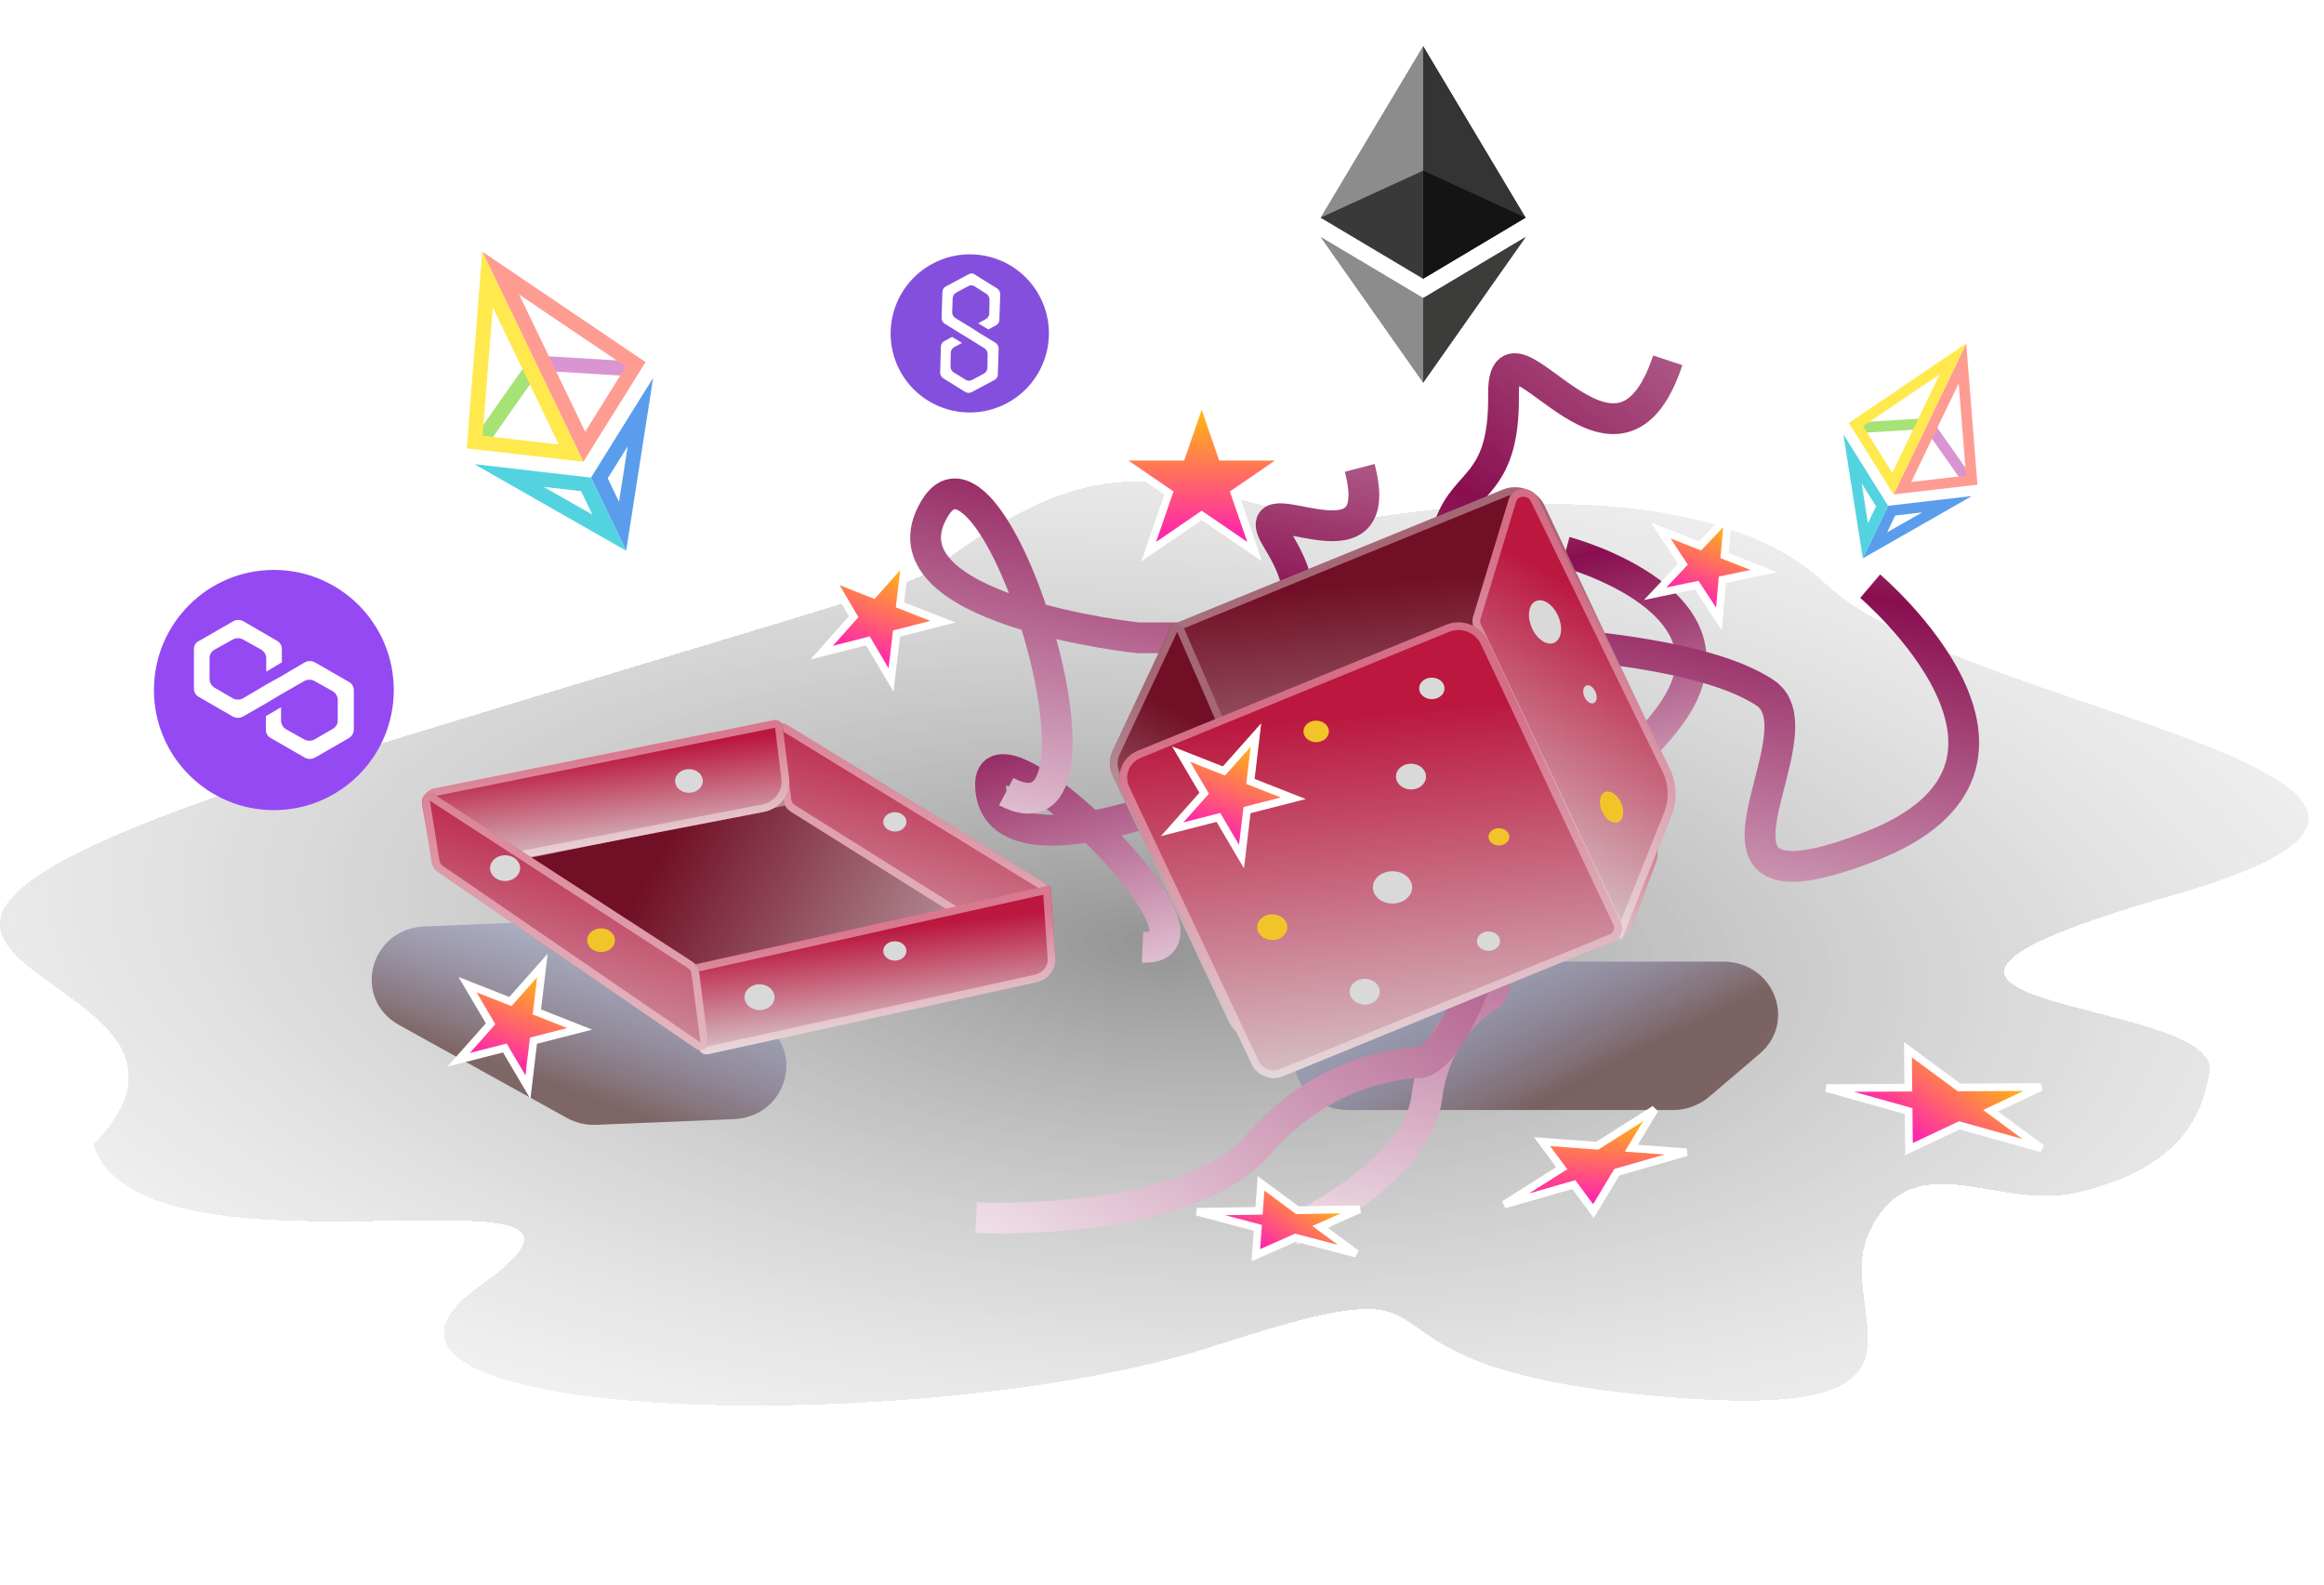<svg width="302" height="206" viewBox="0 0 302 206" fill="none" xmlns="http://www.w3.org/2000/svg">
<g filter="url(#filter0_d_254_2)">
<path d="M48.195 93.636C143.443 64.527 112.579 75.262 132.938 63.539C152.372 52.348 162.199 63.539 178.461 63.539C181.621 63.115 222.446 55.629 239.391 71.988C256.336 88.346 337.091 97.239 284.389 112.32C231.687 127.401 290.675 125.296 289.116 135.292C288.081 141.931 284.389 147.917 272.288 150.898C261.638 153.522 251.106 144.418 245.168 155.534C239.231 166.649 259.129 181.584 215.481 177.243C171.833 172.901 197.187 158.73 159.637 170.951C122.087 183.173 38.915 181.06 64.478 162.998C90.041 144.936 20.814 164.91 14.138 144.754C38.565 119.509 -47.053 122.745 48.195 93.636Z" fill="url(#paint0_radial_254_2)" fill-opacity="0.42" shape-rendering="crispEdges"/>
</g>
<g filter="url(#filter1_f_254_2)">
<path d="M72.326 119.675C73.638 119.621 74.94 119.917 76.086 120.532L98.53 132.566C104.803 135.93 102.518 145.131 95.335 145.428L77.495 146.167C76.148 146.223 74.815 145.909 73.648 145.263L51.872 133.201C45.693 129.778 48.021 120.682 55.152 120.386L72.326 119.675Z" fill="url(#paint1_linear_254_2)" fill-opacity="0.76"/>
</g>
<path d="M93.932 136.4C92.778 136.665 91.572 136.44 90.626 135.784L64.937 117.967C62.094 115.995 63.13 111.668 66.618 110.952L101.759 103.735C102.859 103.509 103.997 103.724 104.906 104.329L130.448 121.33C133.323 123.244 132.387 127.573 128.927 128.367L93.932 136.4Z" fill="url(#paint2_linear_254_2)"/>
<path d="M93.825 135.924C92.814 136.156 91.759 135.959 90.932 135.385L65.243 117.569C62.755 115.843 63.662 112.057 66.714 111.43L101.855 104.213C102.817 104.016 103.813 104.204 104.608 104.733L130.15 121.734C132.666 123.408 131.847 127.196 128.819 127.891L93.825 135.924Z" stroke="#FFF4F4" stroke-opacity="0.44"/>
<path d="M102.711 105.434C102.225 105.129 101.905 104.636 101.831 104.08L100.65 95.142C100.541 94.314 101.499 93.722 102.227 94.168L135.424 114.518C135.994 114.868 136.336 115.472 136.336 116.128L136.336 122.833C136.336 124.402 134.505 125.375 133.149 124.525L102.711 105.434Z" fill="url(#paint3_linear_254_2)"/>
<path d="M102.997 105.023C102.633 104.794 102.393 104.424 102.337 104.007L101.156 95.069C101.102 94.655 101.581 94.359 101.945 94.582L135.141 114.932C135.569 115.194 135.826 115.648 135.826 116.139L135.826 122.844C135.826 124.022 134.452 124.751 133.436 124.113L102.997 105.023Z" stroke="#FFF4F4" stroke-opacity="0.44"/>
<path d="M54.867 104.763C54.663 103.707 55.395 102.67 56.502 102.448L100.524 93.597C101.104 93.48 101.655 93.857 101.724 94.417L102.548 101.125C102.8 103.177 101.335 105.1 99.206 105.51L60.592 112.953C58.382 113.379 56.27 112.023 55.864 109.918L54.867 104.763Z" fill="url(#paint4_linear_254_2)"/>
<path d="M55.369 104.663C55.216 103.871 55.765 103.093 56.595 102.926L100.617 94.076C100.907 94.017 101.183 94.206 101.217 94.486L102.041 101.193C102.262 102.989 100.98 104.672 99.117 105.031L60.502 112.474C58.569 112.846 56.721 111.66 56.365 109.817L55.369 104.663Z" stroke="#FFF4F4" stroke-opacity="0.44"/>
<path d="M89.691 125.472L136.504 115.043L137.143 124.503C137.241 125.963 136.199 127.294 134.702 127.623L92.025 136.978C91.432 137.108 90.864 136.72 90.804 136.144L89.691 125.472Z" fill="url(#paint5_linear_254_2)"/>
<path d="M91.312 136.084L90.244 125.848L136.033 115.648L136.634 124.546C136.716 125.763 135.847 126.872 134.599 127.146L91.922 136.501C91.626 136.566 91.342 136.372 91.312 136.084Z" stroke="#FFF4F4" stroke-opacity="0.44"/>
<path d="M56.925 113.31C56.492 113.013 56.203 112.561 56.121 112.052L54.861 104.229C54.724 103.381 55.719 102.766 56.456 103.243L89.998 124.99C90.471 125.297 90.782 125.784 90.853 126.332L92.023 135.315C92.134 136.166 91.125 136.754 90.403 136.26L56.925 113.31Z" fill="url(#paint6_linear_254_2)"/>
<path d="M57.229 112.909C56.904 112.687 56.687 112.348 56.625 111.966L55.365 104.144C55.297 103.72 55.795 103.412 56.163 103.65L89.706 125.397C90.06 125.627 90.293 125.993 90.347 126.404L91.517 135.387C91.572 135.812 91.068 136.107 90.707 135.859L57.229 112.909Z" stroke="#FFF4F4" stroke-opacity="0.44"/>
<ellipse cx="98.699" cy="129.582" rx="1.953" ry="1.677" fill="#D9D9D9"/>
<ellipse cx="116.283" cy="123.572" rx="1.503" ry="1.258" fill="#D9D9D9"/>
<ellipse cx="89.531" cy="101.486" rx="1.803" ry="1.537" fill="#D9D9D9"/>
<ellipse cx="116.283" cy="106.798" rx="1.503" ry="1.258" fill="#D9D9D9"/>
<ellipse cx="65.634" cy="112.808" rx="1.953" ry="1.677" fill="#D9D9D9"/>
<ellipse cx="78.109" cy="122.174" rx="1.803" ry="1.537" fill="#F1C529"/>
<g filter="url(#filter2_f_254_2)">
<path d="M177.608 126.549C178.89 125.52 180.508 124.957 182.178 124.957L223.921 124.957C230.484 124.957 233.563 132.761 228.65 136.945L222.103 142.522C220.798 143.633 219.116 144.247 217.373 144.247L175.228 144.247C168.561 144.247 165.54 136.234 170.658 132.126L177.608 126.549Z" fill="url(#paint7_linear_254_2)" fill-opacity="0.76"/>
</g>
<path d="M148.463 123.088C161.235 123.644 128.155 91.38 128.721 102.228C129.287 113.075 150.655 104.99 150.655 104.99L167.983 95.934C167.983 95.934 190.419 83.289 200.864 84.796C207.673 85.779 204.821 108.689 216.612 93.518C228.402 78.347 203.439 71.714 203.439 71.714" stroke="url(#paint8_linear_254_2)" stroke-width="4"/>
<path d="M167.744 159.955C167.744 159.955 184.128 152.578 185.395 142.669C186.663 132.76 193.51 129.419 193.51 129.419C193.51 129.419 195.523 128.367 193.325 119.202C191.127 110.037 182.896 111.85 182.896 111.85C182.896 111.85 179.738 106.624 178.866 100.797C177.994 94.97 171.409 91.224 168.85 84.219C166.905 78.894 171.048 78.329 166.007 70.175C160.966 62.022 180.702 76.01 176.692 60.798" stroke="url(#paint9_linear_254_2)" stroke-width="4"/>
<path d="M130.757 102.871C146.988 111.398 129.254 52.97 121.438 66.109C113.623 79.249 147.89 82.883 147.89 82.883L177.648 82.883C177.648 82.883 216.904 81.798 229.349 90.012C237.462 95.367 215.672 120.624 243.025 110C270.379 99.377 243.025 76.173 243.025 76.173" stroke="url(#paint10_linear_254_2)" stroke-width="4"/>
<path d="M126.849 158.225C126.849 158.225 154.052 159.622 163.52 148.719C172.989 137.817 184.561 138.096 184.561 138.096C184.561 138.096 188.018 138.096 192.377 125.935C196.735 113.774 184.561 110.839 184.561 110.839C184.561 110.839 184.561 102.732 188.018 95.323C191.475 87.915 185.834 79.44 188.018 69.604C189.678 62.126 195.533 64.012 195.382 51.292C195.232 38.572 209.961 67.227 216.724 46.819" stroke="url(#paint11_linear_254_2)" stroke-width="4"/>
<path d="M151.938 82.423C151.702 81.923 151.925 81.349 152.436 81.14L195.306 63.622C197.351 62.786 199.774 63.728 200.718 65.726L217.101 100.405C218.044 102.403 217.152 104.7 215.107 105.535L175.013 121.919C172.968 122.754 170.546 121.812 169.602 119.815L151.938 82.423Z" fill="url(#paint12_linear_254_2)"/>
<path d="M152.4 82.234C152.283 81.984 152.394 81.697 152.65 81.592L195.52 64.074C197.309 63.343 199.429 64.167 200.255 65.915L216.638 100.595C217.464 102.342 216.682 104.352 214.893 105.083L174.8 121.467C173.01 122.198 170.891 121.374 170.065 119.626L152.4 82.234Z" stroke="white" stroke-opacity="0.37"/>
<path d="M171.199 123.916C171.589 123.008 172.329 122.289 173.268 121.905L209.596 107.06C212.875 105.721 216.357 108.896 215.148 112.122L212.172 120.062C211.791 121.081 210.977 121.884 209.928 122.277L173.716 135.841C170.368 137.095 166.97 133.767 168.34 130.575L171.199 123.916Z" fill="url(#paint13_linear_254_2)"/>
<path d="M171.671 124.116C172.012 123.322 172.66 122.693 173.482 122.357L209.81 107.512C212.678 106.34 215.725 109.118 214.667 111.941L211.692 119.881C211.358 120.773 210.646 121.476 209.728 121.819L173.516 135.384C170.587 136.481 167.613 133.569 168.812 130.776L171.671 124.116Z" stroke="white" stroke-opacity="0.37"/>
<path d="M191.524 81.525C191.318 81.091 191.28 80.605 191.416 80.157L196.046 64.909C196.566 63.195 199.039 63.086 199.846 64.741L216.927 99.803C217.882 101.764 217.977 103.986 217.19 105.955L210.718 122.155L191.524 81.525Z" fill="url(#paint14_linear_254_2)"/>
<path d="M191.987 81.336C191.833 81.01 191.804 80.646 191.906 80.31L196.535 65.061C196.925 63.776 198.78 63.694 199.385 64.936L216.466 99.998C217.362 101.836 217.451 103.919 216.714 105.765L210.671 120.888L191.987 81.336Z" stroke="white" stroke-opacity="0.37"/>
<path d="M144.599 100.832C144.108 99.791 144.099 98.613 144.575 97.6L152.047 81.696C152.409 80.926 153.569 80.975 153.917 81.776L170.806 120.599C171.216 121.542 171.237 122.588 170.866 123.519L167.184 132.734C165.903 135.939 161.182 135.935 159.667 132.728L144.599 100.832Z" fill="url(#paint15_linear_254_2)"/>
<path d="M145.062 100.643C144.632 99.732 144.624 98.702 145.041 97.814L152.513 81.911C152.693 81.526 153.273 81.551 153.448 81.951L170.336 120.774C170.695 121.599 170.714 122.514 170.389 123.329L166.707 132.544C165.587 135.348 161.455 135.345 160.13 132.539L145.062 100.643Z" stroke="white" stroke-opacity="0.37"/>
<path d="M145.841 102.694C144.898 100.697 145.79 98.4 147.835 97.564L187.929 81.181C189.974 80.345 192.396 81.287 193.34 83.285L210.577 119.773C211.049 120.771 210.603 121.92 209.58 122.338L166.71 139.856C165.176 140.483 163.359 139.776 162.651 138.278L145.841 102.694Z" fill="url(#paint16_linear_254_2)"/>
<path d="M146.304 102.505C145.478 100.757 146.26 98.748 148.049 98.016L188.142 81.633C189.931 80.902 192.051 81.726 192.877 83.474L210.114 119.962C210.468 120.711 210.133 121.572 209.367 121.886L166.496 139.404C165.218 139.926 163.704 139.337 163.114 138.089L146.304 102.505Z" stroke="white" stroke-opacity="0.37"/>
<ellipse cx="165.324" cy="120.484" rx="1.953" ry="1.677" fill="#F1C529"/>
<ellipse cx="180.954" cy="115.312" rx="2.555" ry="2.096" fill="#D9D9D9"/>
<ellipse cx="194.781" cy="108.742" rx="1.352" ry="1.118" fill="#F1C529"/>
<ellipse cx="193.428" cy="122.301" rx="1.503" ry="1.258" fill="#D9D9D9"/>
<ellipse cx="177.347" cy="128.87" rx="1.953" ry="1.677" fill="#D9D9D9"/>
<ellipse cx="186.064" cy="89.452" rx="1.653" ry="1.398" fill="#D9D9D9"/>
<ellipse rx="2.612" ry="2.373" transform="matrix(0.759 0.653 -0.275 0.943 200.772 80.816)" fill="#D9D9D9"/>
<ellipse rx="1.095" ry="0.995" transform="matrix(0.759 0.653 -0.275 0.943 206.613 90.226)" fill="#D9D9D9"/>
<ellipse rx="1.889" ry="1.716" transform="matrix(0.759 0.653 -0.275 0.943 209.421 104.885)" fill="#F1C529"/>
<ellipse cx="171.035" cy="95.044" rx="1.653" ry="1.398" fill="#F1C529"/>
<ellipse cx="183.359" cy="100.914" rx="1.953" ry="1.677" fill="#D9D9D9"/>
<path d="M156.156 51.712L158.788 59.342H167.305L160.415 64.058L163.046 71.688L156.156 66.972L149.265 71.688L151.897 64.058L145.007 59.342H153.524L156.156 51.712Z" fill="url(#paint17_linear_254_2)" stroke="white"/>
<path d="M70.485 125.462L69.767 131.499L75.336 133.692L69.323 135.23L68.605 141.267L65.606 136.181L59.593 137.719L63.753 133.037L60.755 127.951L66.325 130.144L70.485 125.462Z" fill="url(#paint18_linear_254_2)" stroke="white"/>
<path d="M163.21 95.502L162.492 101.539L168.062 103.732L162.048 105.27L161.33 111.307L158.332 106.221L152.319 107.759L156.479 103.077L153.481 97.991L159.05 100.184L163.21 95.502Z" fill="url(#paint19_linear_254_2)" stroke="white"/>
<path d="M224.545 67.105L224.098 72.192L229.226 74.21L223.822 75.336L223.375 80.423L220.482 76.031L215.078 77.156L218.694 73.317L215.801 68.925L220.929 70.944L224.545 67.105Z" fill="url(#paint20_linear_254_2)" stroke="white"/>
<path d="M117.667 72.556L116.948 78.593L122.518 80.786L116.505 82.324L115.786 88.361L112.788 83.275L106.775 84.813L110.935 80.131L107.937 75.045L113.506 77.238L117.667 72.556Z" fill="url(#paint21_linear_254_2)" stroke="white"/>
<g filter="url(#filter3_d_254_2)">
<path d="M207.033 140.15L203.989 145.203L211.154 145.728L202.108 148.326L199.064 153.378L196.516 149.932L187.47 152.53L194.942 147.801L192.395 144.354L199.561 144.879L207.033 140.15Z" fill="url(#paint22_linear_254_2)"/>
<path d="M207.033 140.15L203.989 145.203L211.154 145.728L202.108 148.326L199.064 153.378L196.516 149.932L187.47 152.53L194.942 147.801L192.395 144.354L199.561 144.879L207.033 140.15Z" stroke="white"/>
</g>
<g filter="url(#filter4_d_254_2)">
<path d="M257.226 137.253L250.675 140.332L257.312 145.229L246.626 142.235L240.075 145.314L240.022 140.385L229.336 137.391L239.989 137.338L239.936 132.409L246.573 137.306L257.226 137.253Z" fill="url(#paint23_linear_254_2)"/>
<path d="M257.226 137.253L250.675 140.332L257.312 145.229L246.626 142.235L240.075 145.314L240.022 140.385L229.336 137.391L239.989 137.338L239.936 132.409L246.573 137.306L257.226 137.253Z" stroke="white"/>
</g>
<g filter="url(#filter5_d_254_2)">
<path d="M164.674 153.141L159.525 155.423L164.256 158.913L156.344 156.833L151.195 159.115L151.453 155.548L143.54 153.467L151.613 153.343L151.87 149.775L156.601 153.266L164.674 153.141Z" fill="url(#paint24_linear_254_2)"/>
<path d="M164.674 153.141L159.525 155.423L164.256 158.913L156.344 156.833L151.195 159.115L151.453 155.548L143.54 153.467L151.613 153.343L151.87 149.775L156.601 153.266L164.674 153.141Z" stroke="white"/>
</g>
<g filter="url(#filter6_d_254_2)">
<path d="M35.588 70.059C44.195 70.059 51.171 77.046 51.171 85.666C51.171 94.285 44.195 101.272 35.588 101.272C26.982 101.272 20.005 94.285 20.005 85.666C20.005 77.046 26.982 70.059 35.588 70.059Z" fill="#9449F3"/>
<path d="M40.92 82.067C40.717 81.958 40.491 81.902 40.261 81.902C40.031 81.902 39.804 81.958 39.601 82.067L36.627 83.828L34.55 84.984L31.576 86.747C31.373 86.855 31.146 86.912 30.916 86.912C30.686 86.912 30.46 86.855 30.257 86.747L27.893 85.369C27.699 85.257 27.536 85.097 27.42 84.904C27.305 84.711 27.24 84.492 27.233 84.267V81.517C27.229 81.29 27.288 81.066 27.405 80.871C27.522 80.677 27.691 80.519 27.893 80.415L30.257 79.094C30.459 78.985 30.686 78.928 30.916 78.928C31.146 78.928 31.373 78.985 31.576 79.094L33.939 80.415C34.134 80.528 34.296 80.688 34.412 80.881C34.527 81.074 34.592 81.293 34.599 81.518V83.278L36.627 82.067V80.361C36.633 80.135 36.575 79.912 36.46 79.717C36.345 79.522 36.179 79.363 35.978 79.259L31.63 76.727C31.427 76.618 31.2 76.561 30.97 76.561C30.74 76.561 30.514 76.618 30.311 76.727L25.914 79.259C25.694 79.344 25.507 79.497 25.379 79.694C25.251 79.892 25.188 80.125 25.2 80.361V85.48C25.196 85.706 25.256 85.929 25.373 86.122C25.49 86.316 25.658 86.473 25.86 86.576L30.257 89.114C30.46 89.222 30.686 89.279 30.916 89.279C31.146 89.279 31.373 89.222 31.576 89.114L34.55 87.407L36.583 86.196L39.547 84.495C39.75 84.386 39.976 84.33 40.206 84.33C40.437 84.33 40.663 84.386 40.866 84.495L43.23 85.816C43.424 85.928 43.587 86.089 43.702 86.281C43.817 86.474 43.882 86.694 43.889 86.918V89.616C43.893 89.843 43.833 90.066 43.717 90.261C43.6 90.456 43.431 90.614 43.23 90.717L40.866 92.092C40.663 92.201 40.437 92.258 40.206 92.258C39.976 92.258 39.75 92.201 39.547 92.092L37.183 90.771C36.989 90.659 36.826 90.499 36.711 90.306C36.595 90.114 36.531 89.895 36.523 89.67V87.902L34.55 89.058V90.818C34.545 91.045 34.605 91.269 34.721 91.464C34.838 91.659 35.007 91.817 35.209 91.92L39.606 94.452C39.809 94.561 40.036 94.618 40.266 94.618C40.496 94.618 40.723 94.561 40.926 94.452L45.323 91.92C45.516 91.807 45.677 91.647 45.792 91.454C45.906 91.262 45.97 91.044 45.977 90.82V85.699C45.981 85.472 45.922 85.248 45.805 85.053C45.688 84.859 45.519 84.701 45.317 84.597L40.92 82.067Z" fill="white"/>
</g>
<g filter="url(#filter7_d_254_2)">
<path d="M135.087 34.469C137.766 39.469 135.878 45.696 130.87 48.379C125.863 51.061 119.633 49.183 116.954 44.183C114.276 39.183 116.163 32.956 121.171 30.273C126.179 27.59 132.409 29.469 135.087 34.469Z" fill="#844FDD"/>
<path d="M129.771 41.303C129.77 41.152 129.733 41.002 129.661 40.869C129.59 40.735 129.486 40.621 129.36 40.537L127.411 39.357L126.093 38.511L124.144 37.331C124.018 37.247 123.914 37.133 123.843 36.999C123.771 36.866 123.733 36.717 123.733 36.565L123.798 34.763C123.803 34.615 123.845 34.471 123.921 34.344C123.997 34.217 124.104 34.111 124.233 34.037L125.83 33.181C125.961 33.108 126.109 33.073 126.259 33.08C126.408 33.087 126.553 33.136 126.676 33.221L128.179 34.183C128.305 34.267 128.409 34.381 128.48 34.515C128.552 34.649 128.59 34.798 128.589 34.95L128.557 36.734C128.553 36.882 128.51 37.026 128.434 37.153C128.358 37.28 128.251 37.386 128.122 37.46L127.1 38.008L128.434 38.809L129.426 38.278C129.559 38.211 129.67 38.108 129.748 37.981C129.825 37.854 129.865 37.707 129.864 37.559L129.981 34.244C129.982 34.093 129.944 33.943 129.872 33.81C129.801 33.676 129.697 33.562 129.571 33.478L126.732 31.712C126.614 31.611 126.467 31.549 126.312 31.537C126.157 31.523 126.002 31.56 125.869 31.64L122.895 33.233C122.763 33.301 122.652 33.406 122.576 33.533C122.5 33.662 122.461 33.808 122.464 33.957L122.358 37.302C122.358 37.453 122.396 37.602 122.467 37.736C122.539 37.87 122.642 37.984 122.769 38.068L124.686 39.264L126.022 40.069L127.933 41.261C128.059 41.345 128.162 41.459 128.234 41.593C128.305 41.727 128.343 41.876 128.343 42.028L128.311 43.812C128.307 43.96 128.264 44.104 128.188 44.231C128.112 44.358 128.004 44.464 127.876 44.538L126.309 45.377C126.178 45.45 126.03 45.485 125.881 45.478C125.731 45.471 125.587 45.422 125.464 45.337L123.93 44.392C123.803 44.308 123.7 44.194 123.628 44.06C123.556 43.927 123.519 43.777 123.519 43.626L123.551 41.842C123.556 41.694 123.598 41.549 123.674 41.422C123.75 41.295 123.857 41.19 123.985 41.115L125.012 40.565L123.727 39.778L122.704 40.326C122.571 40.394 122.459 40.498 122.382 40.627C122.305 40.755 122.266 40.902 122.269 41.052L122.167 44.394C122.167 44.546 122.204 44.696 122.276 44.829C122.347 44.963 122.451 45.077 122.578 45.161L125.417 46.927C125.542 47.005 125.686 47.048 125.833 47.055C125.981 47.062 126.127 47.031 126.26 46.965L129.235 45.372C129.368 45.303 129.479 45.199 129.556 45.071C129.633 44.942 129.672 44.795 129.669 44.645L129.771 41.303Z" fill="white"/>
</g>
<path d="M84.877 49.098L81.37 71.567L76.798 62.065L84.877 49.098ZM81.57 57.997L78.973 62.152L80.44 65.2L81.57 57.997Z" fill="#5A9DED"/>
<path d="M61.638 60.313L81.37 71.567L76.798 62.065L61.638 60.313ZM70.648 63.268L75.511 63.823L76.977 66.871L70.648 63.268Z" fill="#53D3E0"/>
<path d="M71.022 46.285L80.787 46.871L81.462 47.576L80.932 48.821L71.98 48.276L71.022 46.285Z" fill="#D995D1"/>
<path d="M68.079 47.706L62.452 55.719L62.582 56.688L63.885 57.048L69.037 49.696L68.079 47.706Z" fill="#A6E276"/>
<path d="M62.669 32.699L83.894 47.054L75.806 60.002L62.669 32.699ZM67.466 38.275L76.042 56.098L81.327 47.641L67.466 38.275Z" fill="#FF9C92"/>
<path d="M62.669 32.699L60.654 58.269L75.806 60.002L62.669 32.699ZM64.034 39.931L72.61 57.754L62.713 56.625L64.034 39.931Z" fill="#FFE94D"/>
<path d="M256.257 64.452L242.068 72.555L245.354 65.728L256.257 64.452ZM249.778 66.584L246.281 66.988L245.226 69.178L249.778 66.584Z" fill="#5A9DED"/>
<path d="M239.542 56.43L242.068 72.555L245.354 65.728L239.542 56.43ZM241.922 62.814L243.79 65.793L242.736 67.984L241.922 62.814Z" fill="#53D3E0"/>
<path d="M251.626 55.411L255.674 61.157L255.581 61.852L254.644 62.112L250.938 56.841L251.626 55.411Z" fill="#D995D1"/>
<path d="M249.509 54.396L242.487 54.828L242.001 55.335L242.383 56.228L248.821 55.826L249.509 54.396Z" fill="#A6E276"/>
<path d="M255.511 44.631L256.964 62.984L246.068 64.246L255.511 44.631ZM254.53 49.824L248.366 62.629L255.484 61.806L254.53 49.824Z" fill="#FF9C92"/>
<path d="M255.511 44.631L240.249 54.962L246.068 64.246L255.511 44.631ZM252.062 48.639L245.897 61.444L242.095 55.38L252.062 48.639Z" fill="#FFE94D"/>
<path d="M184.939 6.016L184.642 7.009V35.912L184.939 36.2L198.234 28.274L184.939 6.016Z" fill="#343434"/>
<path d="M184.939 6.016L171.633 28.274L184.939 36.2V22.179V6.016Z" fill="#8C8C8C"/>
<path d="M184.939 38.738L184.773 38.941V49.239L184.939 49.717L198.245 30.812L184.939 38.738Z" fill="#3C3C3B"/>
<path d="M184.939 49.717V38.738L171.633 30.812L184.939 49.717Z" fill="#8C8C8C"/>
<path d="M184.939 36.2L198.234 28.274L184.939 22.179V36.2Z" fill="#141414"/>
<path d="M171.633 28.274L184.939 36.2V22.179L171.633 28.274Z" fill="#393939"/>
<path d="M184.939 6.016L184.642 7.009V35.912L184.939 36.2L198.234 28.274L184.939 6.016Z" fill="#343434"/>
<path d="M184.939 6.016L171.633 28.274L184.939 36.2V22.179V6.016Z" fill="#8C8C8C"/>
<path d="M184.939 38.738L184.773 38.941V49.239L184.939 49.717L198.245 30.812L184.939 38.738Z" fill="#3C3C3B"/>
<path d="M184.939 49.717V38.738L171.633 30.812L184.939 49.717Z" fill="#8C8C8C"/>
<path d="M184.939 36.2L198.234 28.274L184.939 22.179V36.2Z" fill="#141414"/>
<path d="M171.633 28.274L184.939 36.2V22.179L171.633 28.274Z" fill="#393939"/>
<defs>
<filter id="filter0_d_254_2" x="0" y="58.565" width="302" height="124.081" filterUnits="userSpaceOnUse" color-interpolation-filters="sRGB">
<feFlood flood-opacity="0" result="BackgroundImageFix"/>
<feColorMatrix in="SourceAlpha" type="matrix" values="0 0 0 0 0 0 0 0 0 0 0 0 0 0 0 0 0 0 127 0" result="hardAlpha"/>
<feOffset dx="-2" dy="4"/>
<feComposite in2="hardAlpha" operator="out"/>
<feColorMatrix type="matrix" values="0 0 0 0 0 0 0 0 0 0 0 0 0 0 0 0 0 0 0.25 0"/>
<feBlend mode="normal" in2="BackgroundImageFix" result="effect1_dropShadow_254_2"/>
<feBlend mode="normal" in="SourceGraphic" in2="effect1_dropShadow_254_2" result="shape"/>
</filter>
<filter id="filter1_f_254_2" x="44.303" y="115.669" width="61.881" height="34.505" filterUnits="userSpaceOnUse" color-interpolation-filters="sRGB">
<feFlood flood-opacity="0" result="BackgroundImageFix"/>
<feBlend mode="normal" in="SourceGraphic" in2="BackgroundImageFix" result="shape"/>
<feGaussianBlur stdDeviation="2" result="effect1_foregroundBlur_254_2"/>
</filter>
<filter id="filter2_f_254_2" x="164.082" y="120.957" width="70.984" height="27.29" filterUnits="userSpaceOnUse" color-interpolation-filters="sRGB">
<feFlood flood-opacity="0" result="BackgroundImageFix"/>
<feBlend mode="normal" in="SourceGraphic" in2="BackgroundImageFix" result="shape"/>
<feGaussianBlur stdDeviation="2" result="effect1_foregroundBlur_254_2"/>
</filter>
<filter id="filter3_d_254_2" x="185.547" y="138.998" width="39.449" height="23.366" filterUnits="userSpaceOnUse" color-interpolation-filters="sRGB">
<feFlood flood-opacity="0" result="BackgroundImageFix"/>
<feColorMatrix in="SourceAlpha" type="matrix" values="0 0 0 0 0 0 0 0 0 0 0 0 0 0 0 0 0 0 127 0" result="hardAlpha"/>
<feOffset dx="8" dy="4"/>
<feGaussianBlur stdDeviation="2"/>
<feComposite in2="hardAlpha" operator="out"/>
<feColorMatrix type="matrix" values="0 0 0 0 0 0 0 0 0 0 0 0 0 0 0 0 0 0 0.25 0"/>
<feBlend mode="normal" in2="BackgroundImageFix" result="effect1_dropShadow_254_2"/>
<feBlend mode="normal" in="SourceGraphic" in2="effect1_dropShadow_254_2" result="shape"/>
</filter>
<filter id="filter4_d_254_2" x="227.218" y="131.481" width="43.765" height="22.633" filterUnits="userSpaceOnUse" color-interpolation-filters="sRGB">
<feFlood flood-opacity="0" result="BackgroundImageFix"/>
<feColorMatrix in="SourceAlpha" type="matrix" values="0 0 0 0 0 0 0 0 0 0 0 0 0 0 0 0 0 0 127 0" result="hardAlpha"/>
<feOffset dx="8" dy="4"/>
<feGaussianBlur stdDeviation="2"/>
<feComposite in2="hardAlpha" operator="out"/>
<feColorMatrix type="matrix" values="0 0 0 0 0 0 0 0 0 0 0 0 0 0 0 0 0 0 0.25 0"/>
<feBlend mode="normal" in2="BackgroundImageFix" result="effect1_dropShadow_254_2"/>
<feBlend mode="normal" in="SourceGraphic" in2="effect1_dropShadow_254_2" result="shape"/>
</filter>
<filter id="filter5_d_254_2" x="141.369" y="148.894" width="41.19" height="19.025" filterUnits="userSpaceOnUse" color-interpolation-filters="sRGB">
<feFlood flood-opacity="0" result="BackgroundImageFix"/>
<feColorMatrix in="SourceAlpha" type="matrix" values="0 0 0 0 0 0 0 0 0 0 0 0 0 0 0 0 0 0 127 0" result="hardAlpha"/>
<feOffset dx="12" dy="4"/>
<feGaussianBlur stdDeviation="2"/>
<feComposite in2="hardAlpha" operator="out"/>
<feColorMatrix type="matrix" values="0 0 0 0 0 0 0 0 0 0 0 0 0 0 0 0 0 0 0.25 0"/>
<feBlend mode="normal" in2="BackgroundImageFix" result="effect1_dropShadow_254_2"/>
<feBlend mode="normal" in="SourceGraphic" in2="effect1_dropShadow_254_2" result="shape"/>
</filter>
<filter id="filter6_d_254_2" x="16.005" y="70.059" width="39.166" height="39.214" filterUnits="userSpaceOnUse" color-interpolation-filters="sRGB">
<feFlood flood-opacity="0" result="BackgroundImageFix"/>
<feColorMatrix in="SourceAlpha" type="matrix" values="0 0 0 0 0 0 0 0 0 0 0 0 0 0 0 0 0 0 127 0" result="hardAlpha"/>
<feOffset dy="4"/>
<feGaussianBlur stdDeviation="2"/>
<feComposite in2="hardAlpha" operator="out"/>
<feColorMatrix type="matrix" values="0 0 0 0 0 0 0 0 0 0 0 0 0 0 0 0 0 0 0.25 0"/>
<feBlend mode="normal" in2="BackgroundImageFix" result="effect1_dropShadow_254_2"/>
<feBlend mode="normal" in="SourceGraphic" in2="effect1_dropShadow_254_2" result="shape"/>
</filter>
<filter id="filter7_d_254_2" x="111.736" y="29.05" width="28.569" height="28.551" filterUnits="userSpaceOnUse" color-interpolation-filters="sRGB">
<feFlood flood-opacity="0" result="BackgroundImageFix"/>
<feColorMatrix in="SourceAlpha" type="matrix" values="0 0 0 0 0 0 0 0 0 0 0 0 0 0 0 0 0 0 127 0" result="hardAlpha"/>
<feOffset dy="4"/>
<feGaussianBlur stdDeviation="2"/>
<feComposite in2="hardAlpha" operator="out"/>
<feColorMatrix type="matrix" values="0 0 0 0 0 0 0 0 0 0 0 0 0 0 0 0 0 0 0.25 0"/>
<feBlend mode="normal" in2="BackgroundImageFix" result="effect1_dropShadow_254_2"/>
<feBlend mode="normal" in="SourceGraphic" in2="effect1_dropShadow_254_2" result="shape"/>
</filter>
<radialGradient id="paint0_radial_254_2" cx="0" cy="0" r="1" gradientUnits="userSpaceOnUse" gradientTransform="translate(152 118.605) rotate(93.7) scale(110.909 277.089)">
<stop/>
<stop offset="1" stop-color="white" stop-opacity="0"/>
</radialGradient>
<linearGradient id="paint1_linear_254_2" x1="44.151" y1="131.055" x2="55.223" y2="100.058" gradientUnits="userSpaceOnUse">
<stop stop-color="#644343"/>
<stop offset="1" stop-color="#7098FF" stop-opacity="0"/>
</linearGradient>
<linearGradient id="paint2_linear_254_2" x1="70.294" y1="121.475" x2="132.355" y2="154.974" gradientUnits="userSpaceOnUse">
<stop offset="0.121" stop-color="#710F26"/>
<stop offset="1" stop-color="#D9D9D9"/>
</linearGradient>
<linearGradient id="paint3_linear_254_2" x1="120.947" y1="93.797" x2="110.468" y2="137.786" gradientUnits="userSpaceOnUse">
<stop stop-color="#BB173F"/>
<stop offset="1" stop-color="#D9D9D9"/>
</linearGradient>
<linearGradient id="paint4_linear_254_2" x1="84.882" y1="97.227" x2="86.555" y2="111.755" gradientUnits="userSpaceOnUse">
<stop stop-color="#BB173F"/>
<stop offset="1" stop-color="#D9D9D9"/>
</linearGradient>
<linearGradient id="paint5_linear_254_2" x1="119.696" y1="120.273" x2="121.416" y2="135.193" gradientUnits="userSpaceOnUse">
<stop stop-color="#BB173F"/>
<stop offset="1" stop-color="#D9D9D9"/>
</linearGradient>
<linearGradient id="paint6_linear_254_2" x1="74.496" y1="103.712" x2="62.461" y2="148.294" gradientUnits="userSpaceOnUse">
<stop stop-color="#BB173F"/>
<stop offset="1" stop-color="#D9D9D9"/>
</linearGradient>
<linearGradient id="paint7_linear_254_2" x1="206.732" y1="139.919" x2="191.858" y2="110.434" gradientUnits="userSpaceOnUse">
<stop stop-color="#644343"/>
<stop offset="1" stop-color="#7098FF" stop-opacity="0"/>
</linearGradient>
<linearGradient id="paint8_linear_254_2" x1="188.933" y1="23.399" x2="214.018" y2="123.003" gradientUnits="userSpaceOnUse">
<stop offset="0.031" stop-color="white" stop-opacity="0.69"/>
<stop offset="0.5" stop-color="#890E50"/>
<stop offset="1" stop-color="white"/>
</linearGradient>
<linearGradient id="paint9_linear_254_2" x1="131.376" y1="-21.333" x2="93.912" y2="157.901" gradientUnits="userSpaceOnUse">
<stop offset="0.031" stop-color="white" stop-opacity="0.69"/>
<stop offset="0.5" stop-color="#890E50"/>
<stop offset="1" stop-color="white"/>
</linearGradient>
<linearGradient id="paint10_linear_254_2" x1="262.194" y1="10.265" x2="233.219" y2="146.742" gradientUnits="userSpaceOnUse">
<stop offset="0.031" stop-color="white" stop-opacity="0.69"/>
<stop offset="0.5" stop-color="#890E50"/>
<stop offset="1" stop-color="white"/>
</linearGradient>
<linearGradient id="paint11_linear_254_2" x1="222.343" y1="-77.95" x2="62.522" y2="133.317" gradientUnits="userSpaceOnUse">
<stop offset="0.031" stop-color="white" stop-opacity="0.69"/>
<stop offset="0.5" stop-color="#890E50"/>
<stop offset="1" stop-color="white"/>
</linearGradient>
<linearGradient id="paint12_linear_254_2" x1="184.578" y1="75.069" x2="189.445" y2="128.061" gradientUnits="userSpaceOnUse">
<stop stop-color="#710F26"/>
<stop offset="1" stop-color="#D9D9D9"/>
</linearGradient>
<linearGradient id="paint13_linear_254_2" x1="197.766" y1="114.071" x2="203.073" y2="130.545" gradientUnits="userSpaceOnUse">
<stop stop-color="#BB173F"/>
<stop offset="1" stop-color="#D9D9D9"/>
</linearGradient>
<linearGradient id="paint14_linear_254_2" x1="197.852" y1="72.237" x2="177.225" y2="109.136" gradientUnits="userSpaceOnUse">
<stop stop-color="#BB173F"/>
<stop offset="1" stop-color="#D9D9D9"/>
</linearGradient>
<linearGradient id="paint15_linear_254_2" x1="150.677" y1="91.016" x2="129.832" y2="127.95" gradientUnits="userSpaceOnUse">
<stop stop-color="#710F26"/>
<stop offset="1" stop-color="#D9D9D9"/>
</linearGradient>
<linearGradient id="paint16_linear_254_2" x1="177.2" y1="92.627" x2="182.067" y2="145.62" gradientUnits="userSpaceOnUse">
<stop stop-color="#BB173F"/>
<stop offset="1" stop-color="#D9D9D9"/>
</linearGradient>
<linearGradient id="paint17_linear_254_2" x1="156.156" y1="51.712" x2="156.156" y2="73.797" gradientUnits="userSpaceOnUse">
<stop stop-color="#FFC700"/>
<stop offset="1" stop-color="#FF00D6"/>
</linearGradient>
<linearGradient id="paint18_linear_254_2" x1="70.485" y1="125.462" x2="64.25" y2="141.299" gradientUnits="userSpaceOnUse">
<stop stop-color="#FFC700"/>
<stop offset="1" stop-color="#FF00D6"/>
</linearGradient>
<linearGradient id="paint19_linear_254_2" x1="163.21" y1="95.502" x2="156.975" y2="111.339" gradientUnits="userSpaceOnUse">
<stop stop-color="#FFC700"/>
<stop offset="1" stop-color="#FF00D6"/>
</linearGradient>
<linearGradient id="paint20_linear_254_2" x1="224.545" y1="67.105" x2="219.353" y2="80.293" gradientUnits="userSpaceOnUse">
<stop stop-color="#FFC700"/>
<stop offset="1" stop-color="#FF00D6"/>
</linearGradient>
<linearGradient id="paint21_linear_254_2" x1="117.667" y1="72.556" x2="111.432" y2="88.393" gradientUnits="userSpaceOnUse">
<stop stop-color="#FFC700"/>
<stop offset="1" stop-color="#FF00D6"/>
</linearGradient>
<linearGradient id="paint22_linear_254_2" x1="207.033" y1="140.15" x2="205.921" y2="155.339" gradientUnits="userSpaceOnUse">
<stop stop-color="#FFC700"/>
<stop offset="1" stop-color="#FF00D6"/>
</linearGradient>
<linearGradient id="paint23_linear_254_2" x1="257.226" y1="137.253" x2="246.284" y2="152.083" gradientUnits="userSpaceOnUse">
<stop stop-color="#FFC700"/>
<stop offset="1" stop-color="#FF00D6"/>
</linearGradient>
<linearGradient id="paint24_linear_254_2" x1="164.674" y1="153.141" x2="156.265" y2="164.537" gradientUnits="userSpaceOnUse">
<stop stop-color="#FFC700"/>
<stop offset="1" stop-color="#FF00D6"/>
</linearGradient>
</defs>
</svg>
